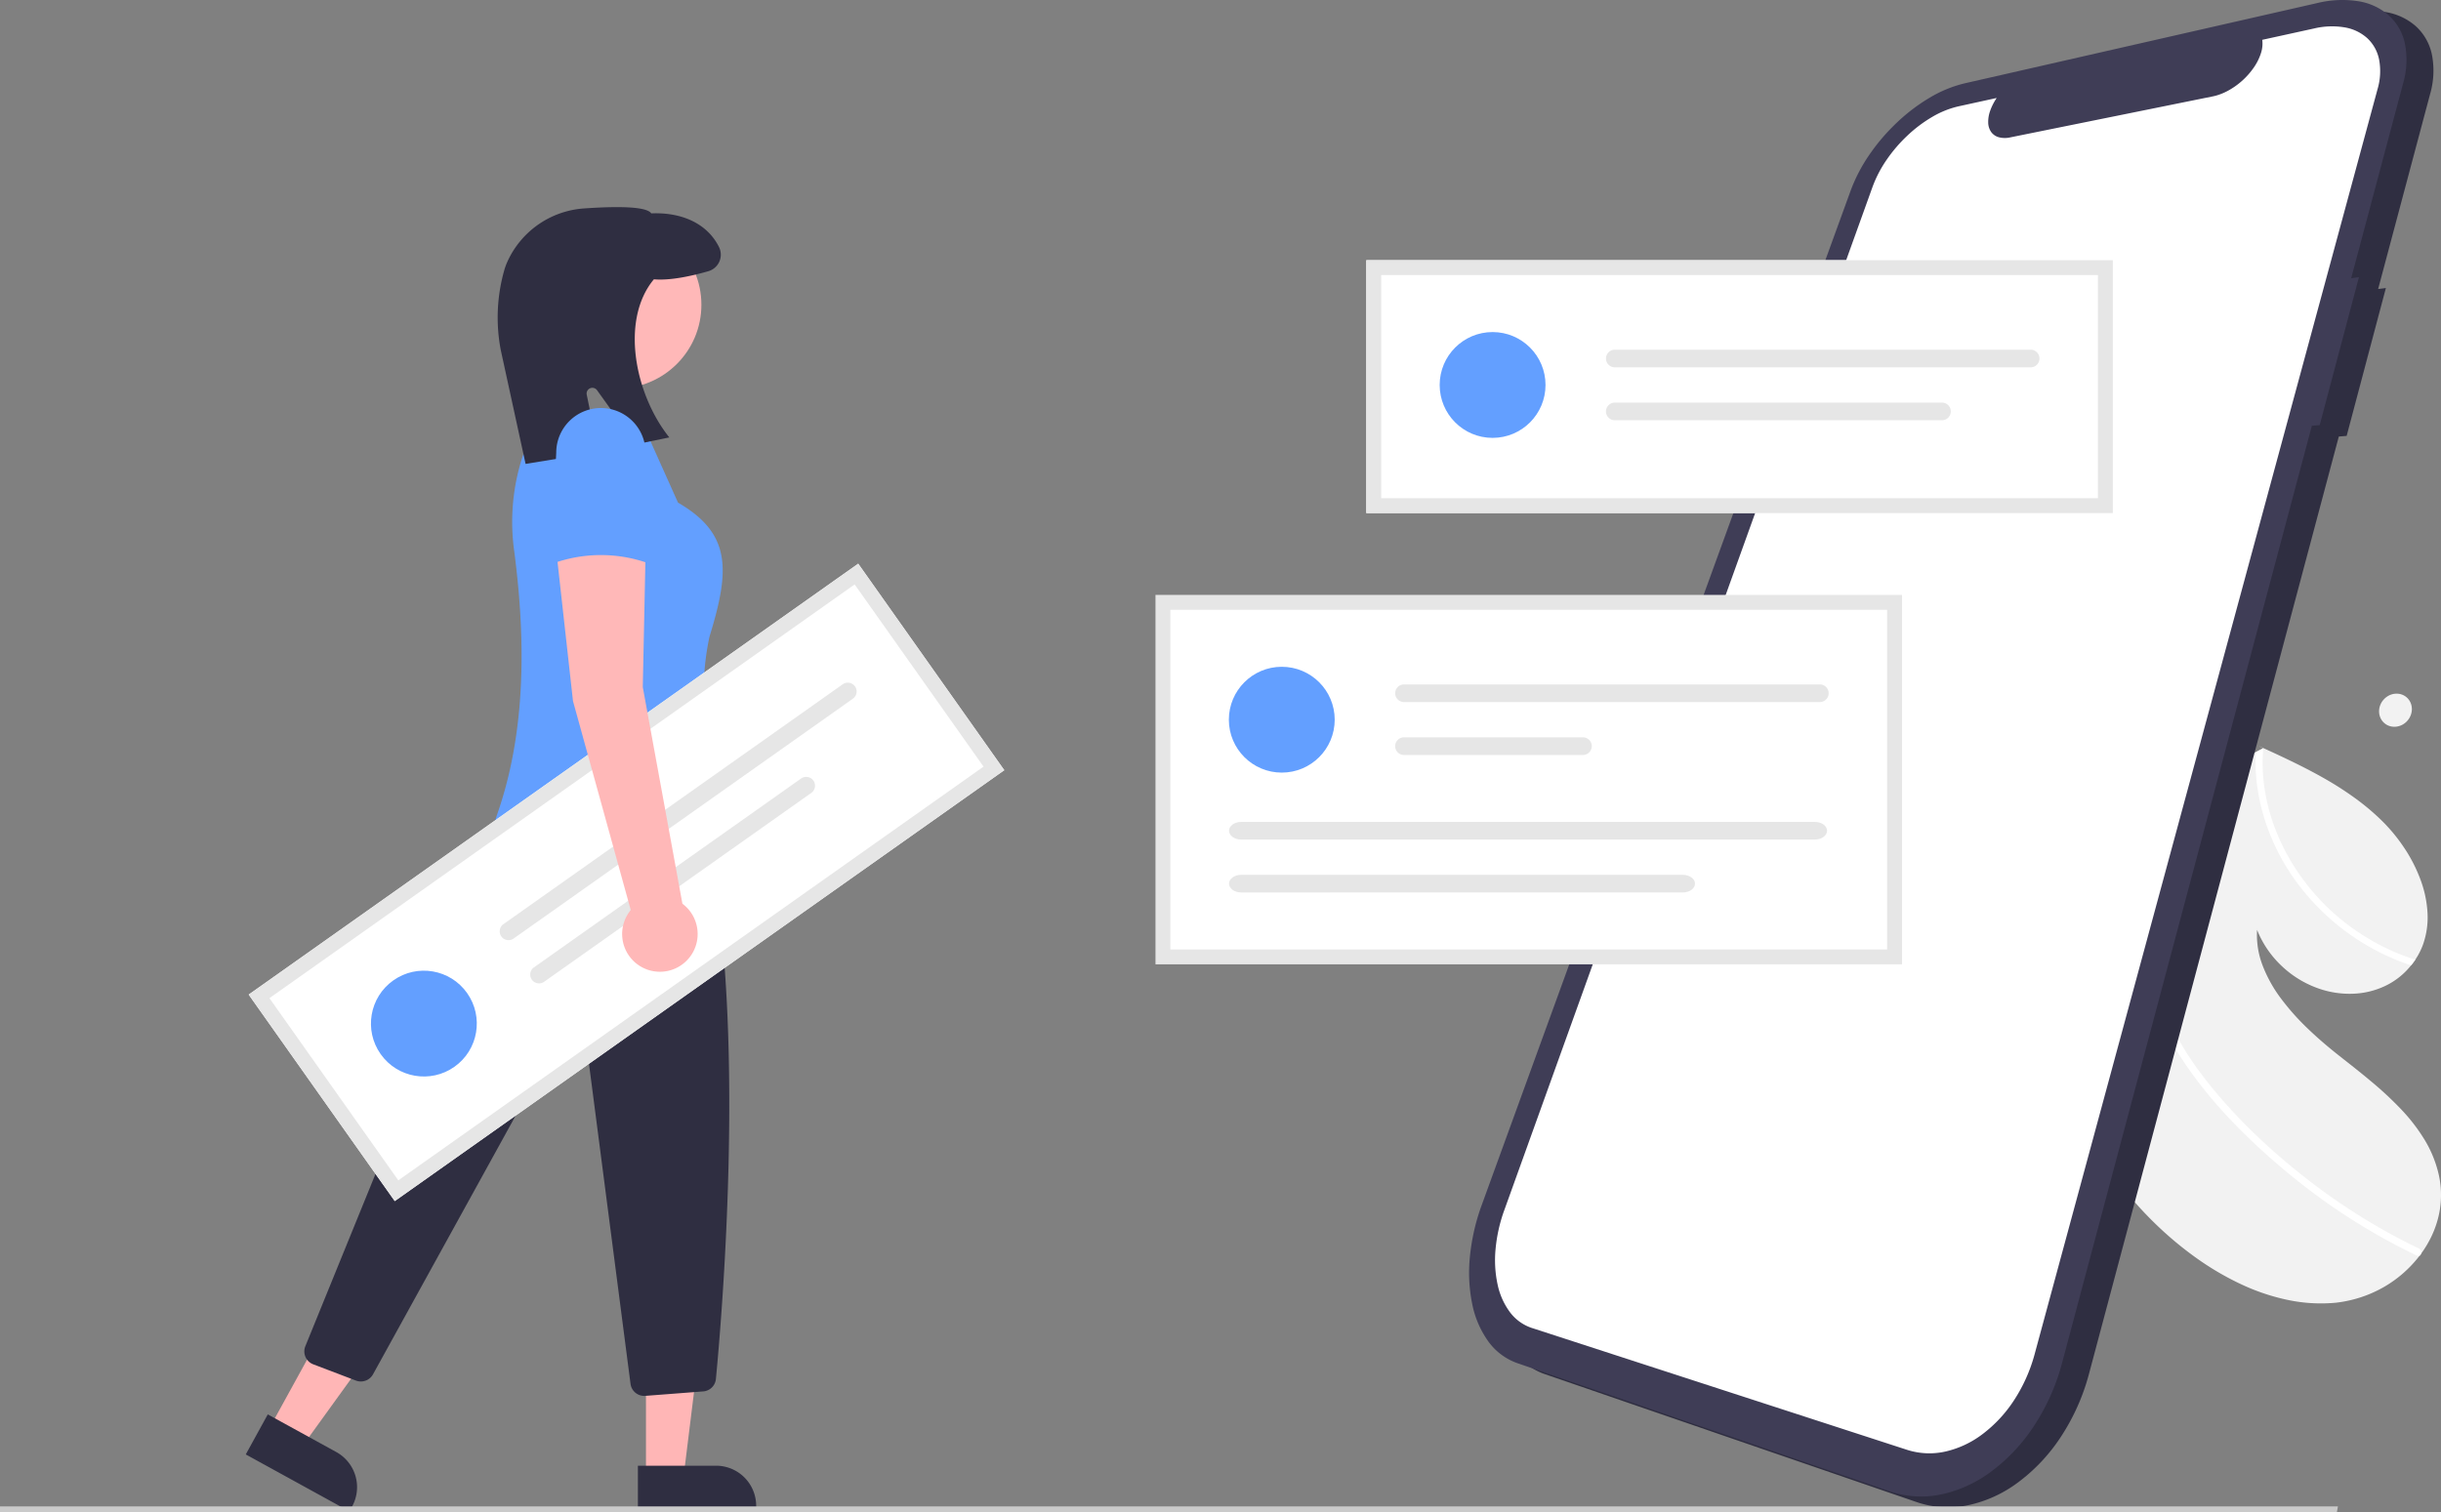 <svg id="b62b4fc6-99c8-4b25-8d56-204b1fc1a030" data-name="Layer 1" xmlns="http://www.w3.org/2000/svg" width="905.719" height="561.282" viewBox="0 0 905.719 561.282"><rect x="0" y="0" width="905.719" height="561.282" fill="#808080" stroke="none"/><path id="bfbd69ed-0a30-4239-a70d-8568b89194ba" data-name="Path 3" d="M934.202,609.479q-.303-.384-.6-.769t-.593-.772q-.295-.387-.587-.776t-.582-.783q-.485-11.282-.014-22.365.461-11.004,1.862-21.744,1.385-10.659,3.669-20.989,2.266-10.251,5.402-20.115.357-1.137.728-2.265t.755-2.242q.382-1.119.778-2.228t.803-2.209q3.02-8.237,6.649-16.07,3.603-7.779,7.784-15.127,4.148-7.297,8.845-14.144,4.663-6.796,9.846-13.117l.545-.661.546-.657.548-.654.55-.65.396-.467.4-.465q.201-.232.404-.461t.412-.455l.328-.18.326-.178.325-.178.324-.177.02-.007.02-.01.02-.01.021-.007.131-.071.129-.072.127-.072.123-.072.564-.303.562-.298.562-.297.558-.3-.425-.213-1.069-.532.007-.004q.138.059.273.124t.272.126q.138.064.272.128t.27.131l.103.044.105.045.106.045a.726.726,0,0,1,.102.05.555.555,0,0,0,.092.039l.092.039.092.039.092.039c3.894,1.785,7.798,3.596,11.652,5.496s7.648,3.88,11.339,6.011a121.141,121.141,0,0,1,10.688,6.91,87.69,87.69,0,0,1,9.714,8.144,63.862,63.862,0,0,1,8.552,10.322,56.729,56.729,0,0,1,6.012,11.738,42.014,42.014,0,0,1,2.62,12.266,30.2,30.2,0,0,1-1.67,11.895q-.273.746-.589,1.471t-.674,1.428q-.358.703-.759,1.381t-.841,1.332q-.184.273-.375.54t-.388.53q-.197.263-.399.523t-.408.517a27.209,27.209,0,0,1-9.481,7.573,30.323,30.323,0,0,1-11.851,2.939,34.77,34.77,0,0,1-12.72-1.846,38.025,38.025,0,0,1-12.023-6.744,38.664,38.664,0,0,1-3.495-3.273,38.209,38.209,0,0,1-3.034-3.647,37.304,37.304,0,0,1-2.534-3.963,36,36,0,0,1-1.991-4.222,31.567,31.567,0,0,0,2.049,13.215,50.56,50.56,0,0,0,6.897,12.362,90.088,90.088,0,0,0,10.046,11.242c3.681,3.53,7.592,6.839,11.455,9.887s7.861,6.165,11.733,9.415a131.589,131.589,0,0,1,11.028,10.226,67.022,67.022,0,0,1,8.899,11.481,43.47,43.47,0,0,1,5.343,13.227,34.426,34.426,0,0,1-.165,15.432,36.947,36.947,0,0,1-2.525,7.152,40.388,40.388,0,0,1-3.914,6.573l-.141.189-.141.188-.144.187-.147.186a44.711,44.711,0,0,1-13.594,11.803,45.592,45.592,0,0,1-8.369,3.655,47.1,47.1,0,0,1-9.14,1.967,59.57,59.57,0,0,1-17.665-1.011,78.584,78.584,0,0,1-17.316-5.794,105.262,105.262,0,0,1-16.323-9.511,130.053,130.053,0,0,1-14.702-12.114q-1.832-1.746-3.599-3.557t-3.465-3.682q-1.701-1.872-3.327-3.801T934.202,609.479Z" transform="translate(-147.14 -169.359)" fill="#f2f2f2"/><path id="a2347809-d406-465d-97ee-6d57ebf46a78" data-name="Path 4" d="M1029.153,522.333a86.052,86.052,0,0,1-10.501-6.444,86.924,86.924,0,0,1-17.714-16.951,83.761,83.761,0,0,1-6.819-10.126,81.813,81.813,0,0,1-4.488-9.255,77.526,77.526,0,0,1-3.195-9.513,72.924,72.924,0,0,1-1.87-9.621,68.32,68.32,0,0,1-.524-9.585q.007-.271.013-.538t.013-.538q.007-.271.021-.535l.026-.532q-.23.181-.459.366l-.457.371-.455.374-.453.375-.291.241-.292.243-.29.245-.287.245.396-.466.407-.481q.201-.232.404-.461t.412-.455l.328-.18.326-.178.318-.177.324-.177.02-.007.02-.01.02-.01.021-.007.131-.071.13-.072.127-.072.123-.072.564-.303.562-.298.562-.297.562-.298-.44-.218-1.069-.533.007-.004q.138.059.273.124t.272.126q.138.064.272.128t.27.131l.103.044.105.045.106.045a.708.708,0,0,1,.102.05l-.01.17-.012.159-.009.158-.009.16a64.981,64.981,0,0,0,.837,16.145,72.713,72.713,0,0,0,4.779,15.951,79.622,79.622,0,0,0,8.47,15.012,83.981,83.981,0,0,0,11.859,13.308,85.448,85.448,0,0,0,14.46,10.435,83.216,83.216,0,0,0,7.878,3.975,80.639,80.639,0,0,0,8.188,3.076q-.184.273-.375.54t-.388.53q-.197.263-.399.523t-.408.517q-1.61-.533-3.203-1.135t-3.17-1.268q-1.577-.667-3.132-1.4T1029.153,522.333Z" transform="translate(-147.14 -169.359)" fill="#fff"/><path id="fd435d97-ab67-4bbc-9247-61e184ba81ed" data-name="Path 5" d="M956.903,562.658q-1.792-2.677-3.384-5.452t-2.974-5.629q-1.383-2.854-2.555-5.78t-2.122-5.903q-.486-1.579-.896-3.169t-.743-3.185q-.333-1.595-.591-3.197t-.436-3.202q-.09-.745-.162-1.494t-.128-1.495q-.056-.748-.094-1.494t-.062-1.49q.357-1.137.728-2.265t.752-2.247q.382-1.119.778-2.228t.805-2.209q-.089.922-.153,1.849t-.101,1.859q-.037.932-.048,1.869t.004,1.877q-.002.513.009,1.025t.027,1.025q.018.512.045,1.025t.061,1.025a65.149,65.149,0,0,0,1.798,11.366,76.157,76.157,0,0,0,3.688,11.054,91.501,91.501,0,0,0,5.312,10.628,110,110,0,0,0,6.659,10.093q3.88,5.246,8.202,10.216t8.972,9.668q4.654,4.693,9.582,9.096t10.019,8.502q5.214,4.208,10.639,8.097t11.027,7.436q5.6,3.546,11.368,6.747t11.667,6.035a1.655,1.655,0,0,1,.481.356,1.719,1.719,0,0,1,.321.49,1.663,1.663,0,0,1,.136.563,1.519,1.519,0,0,1-.076.577,1.233,1.233,0,0,1-.084.233,1.179,1.179,0,0,1-.126.205,1.148,1.148,0,0,1-.163.174,1.13,1.13,0,0,1-.196.134.959.959,0,0,1-.231.072,1,1,0,0,1-.243.013,1.052,1.052,0,0,1-.244-.045,1.12,1.12,0,0,1-.235-.101q-.729-.35-1.457-.702t-1.453-.709q-.726-.357-1.449-.72t-1.446-.737q-6.012-3.089-11.864-6.547t-11.528-7.278q-5.674-3.818-11.143-7.98t-10.707-8.654c-3.373-2.883-6.703-5.864-9.953-8.946s-6.419-6.263-9.47-9.546-5.98-6.665-8.755-10.149S959.322,566.344,956.903,562.658Z" transform="translate(-147.14 -169.359)" fill="#fff"/><path id="e3ba7b84-95ab-4be0-b084-77760c6da15d" data-name="Path 1" d="M1032.409,276.243l-2.871.373,19.25-72.249a31.188,31.188,0,0,0,.673-14.853,19.606,19.606,0,0,0-5.987-10.465,22.412,22.412,0,0,0-11.275-5.233,38.793,38.793,0,0,0-15.276.684h0l-130.828,29.794a46.2,46.2,0,0,0-12.961,5.332,67.968,67.968,0,0,0-12.134,9.2,74.168,74.168,0,0,0-10.159,11.847,60.39,60.39,0,0,0-7.016,13.408h0l-136.885,376.499a77.742,77.742,0,0,0-4.4,19.21,58.292,58.292,0,0,0,.839,17.455,35.862,35.862,0,0,0,5.908,13.871,22.537,22.537,0,0,0,10.842,8.178h0l138.228,47.586a35.989,35.989,0,0,0,19.077,1.136,47.784,47.784,0,0,0,18.695-8.609,66.208,66.208,0,0,0,15.782-16.913,79.754,79.754,0,0,0,10.361-23.31h0l92.672-347.808,2.908-.233Z" transform="translate(-147.14 -169.359)" fill="#2f2e41"/><path id="b5993d63-c6a8-428b-8f96-914fd0c3ef98" data-name="Path 1" d="M1022.409,272.243l-2.871.373,19.25-72.249a31.188,31.188,0,0,0,.673-14.853,19.606,19.606,0,0,0-5.987-10.465,22.412,22.412,0,0,0-11.275-5.233,38.793,38.793,0,0,0-15.276.684h0l-130.828,29.794a46.2,46.2,0,0,0-12.961,5.332,67.968,67.968,0,0,0-12.134,9.2,74.168,74.168,0,0,0-10.159,11.847,60.39,60.39,0,0,0-7.016,13.408h0l-136.885,376.499a77.742,77.742,0,0,0-4.4,19.21,58.292,58.292,0,0,0,.839,17.455,35.862,35.862,0,0,0,5.908,13.871,22.537,22.537,0,0,0,10.842,8.178h0l138.228,47.586a35.989,35.989,0,0,0,19.077,1.136,47.784,47.784,0,0,0,18.695-8.609,66.208,66.208,0,0,0,15.782-16.913,79.754,79.754,0,0,0,10.361-23.31h0l92.672-347.808,2.908-.233Z" transform="translate(-147.14 -169.359)" fill="#3f3d56"/><path id="f76bb9a3-d246-4a39-a954-55c4fdcd575d" data-name="Path 2" d="M1005.766,179.927l-19.231,4.213a11.217,11.217,0,0,1-.485,4.945,20,20,0,0,1-2.579,5.234,27.793,27.793,0,0,1-9.734,8.759q-.7.372-1.395.687t-1.39.572q-.692.257-1.375.454t-1.35.332l-75.19,15.225a8.922,8.922,0,0,1-4.235-.048,5.2,5.2,0,0,1-2.8-1.886,6.206,6.206,0,0,1-1.142-3.38,11.919,11.919,0,0,1,.721-4.549q.2-.589.456-1.186t.558-1.194q.3-.6.655-1.194t.749-1.187l-14.237,3.119a34.194,34.194,0,0,0-9.736,3.94,50.634,50.634,0,0,0-9.156,6.9,55.392,55.392,0,0,0-7.67,8.932,44.984,44.984,0,0,0-5.265,10.107l-136.628,379.771a57.818,57.818,0,0,0-3.246,14.478,43.026,43.026,0,0,0,.737,13.06,26.348,26.348,0,0,0,4.537,10.266,16.72,16.72,0,0,0,8.167,5.935h0l139.245,45.238a27.1,27.1,0,0,0,14.206.637,35.981,35.981,0,0,0,13.81-6.479,49.533,49.533,0,0,0,11.632-12.5,59.489,59.489,0,0,0,7.687-17.178h0l127.226-469.482a23.523,23.523,0,0,0,.577-11.046,14.745,14.745,0,0,0-4.357-7.867,16.61,16.61,0,0,0-8.343-4.021A28.647,28.647,0,0,0,1005.766,179.927Z" transform="translate(-147.14 -169.359)" fill="#fff"/><path d="M931.091,359.791H654.096V265.926H931.091Z" transform="translate(-147.14 -169.359)" fill="#fff"/><rect x="431.495" y="223.561" width="271.474" height="131.596" fill="#fff"/><circle cx="475.597" cy="267.117" r="19.637" fill="#639fff"/><path d="M668.089,423.385a3.273,3.273,0,0,0,0,6.546H822.378a3.273,3.273,0,0,0,0-6.546Z" transform="translate(-147.14 -169.359)" fill="#e6e6e6"/><path d="M668.089,443.022a3.273,3.273,0,1,0-.014,6.546H734.48a3.273,3.273,0,1,0,0-6.546Z" transform="translate(-147.14 -169.359)" fill="#e6e6e6"/><path d="M607.676,474.415c-2.49,0-4.515,1.468-4.515,3.273s2.026,3.273,4.515,3.273H820.547c2.49,0,4.515-1.468,4.515-3.273s-2.026-3.273-4.515-3.273Z" transform="translate(-147.14 -169.359)" fill="#e6e6e6"/><path d="M607.676,494.052c-2.49,0-4.515,1.468-4.515,3.273s2.026,3.273,4.515,3.273H771.547c2.49,0,4.515-1.468,4.515-3.273s-2.026-3.273-4.515-3.273Z" transform="translate(-147.14 -169.359)" fill="#e6e6e6"/><path d="M852.87,527.277H575.874V390.16H852.87Zm-271.474-5.522H847.349V395.681H581.396Z" transform="translate(-147.14 -169.359)" fill="#e6e6e6"/><circle cx="553.819" cy="142.883" r="19.637" fill="#639fff"/><path d="M746.31,299.151a3.273,3.273,0,0,0,0,6.546H900.599a3.273,3.273,0,0,0,0-6.546Z" transform="translate(-147.14 -169.359)" fill="#e6e6e6"/><path d="M746.31,318.788a3.273,3.273,0,1,0-.014,6.546H867.701a3.273,3.273,0,1,0,0-6.546Z" transform="translate(-147.14 -169.359)" fill="#e6e6e6"/><path d="M931.091,359.791H654.096V265.926H931.091Zm-271.474-5.522H925.57V271.447H659.617Z" transform="translate(-147.14 -169.359)" fill="#e6e6e6"/><polygon points="239.685 547.988 253.648 547.988 260.291 494.129 239.682 494.13 239.685 547.988" fill="#ffb6b6"/><path d="M383.833,713.357h43.884a0,0,0,0,1,0,0v16.955a0,0,0,0,1,0,0H398.72a14.887,14.887,0,0,1-14.887-14.887v-2.068A0,0,0,0,1,383.833,713.357Z" transform="translate(664.444 1274.292) rotate(179.997)" fill="#2f2e41"/><polygon points="100.06 529.892 112.296 536.619 144.066 492.624 126.007 482.696 100.06 529.892" fill="#ffb6b6"/><path d="M239.702,703.836h43.884a0,0,0,0,1,0,0v16.955a0,0,0,0,1,0,0H254.589a14.887,14.887,0,0,1-14.887-14.887V703.836A0,0,0,0,1,239.702,703.836Z" transform="translate(0.612 1293.205) rotate(-151.199)" fill="#2f2e41"/><path d="M386.173,687.453a5.125,5.125,0,0,1-5.078-4.466L363.633,548.423a2.847,2.847,0,0,0-5.317-1.009L285.538,679.453a5.153,5.153,0,0,1-6.313,2.317l-15.863-6.044a5.125,5.125,0,0,1-2.922-6.721l50.415-123.846a3.948,3.948,0,0,0,.257-.981c6.828-52.851,24.202-79.727,29.364-86.706a3.969,3.969,0,0,0,.565-3.614l-.71-2.129a5.123,5.123,0,0,1,.986-4.985c18.6-21.186,51.02-9.625,51.346-9.506l.162.06.102.139c36.352,49.854,22.912,211.781,19.848,243.735a5.111,5.111,0,0,1-4.708,4.613l-21.496,1.655C386.437,687.449,386.305,687.453,386.173,687.453Z" transform="translate(-147.14 -169.359)" fill="#2f2e41"/><circle cx="229.176" cy="113.113" r="31.075" fill="#ffb8b8"/><path d="M328.274,480.208l91.44,8.322c-7.972-27.72-15.276-55.343-9.322-82.866,7.56-24.572,8.263-38.184-11.681-49.756l-13.466-30.039-24.371-.886L348.991,321.726a78.256,78.256,0,0,0-11.108,51.75C343.049,412.655,341.654,449.01,328.274,480.208Z" transform="translate(-147.14 -169.359)" fill="#639fff"/><path d="M342.154,341.541l-9.198-42.215a64.257,64.257,0,0,1,1.405-30.069,24.652,24.652,0,0,1,1.117-2.936A33.758,33.758,0,0,1,364.064,246.707c20.903-1.444,23.972.76,24.728,1.847,11.812-.477,20.971,4.086,25.15,12.531a6.381,6.381,0,0,1-3.984,8.936c-5.838,1.683-14.043,3.553-20.196,3.003-12.335,14.795-7.292,41.902,5.222,58.053l.492.635-12.399,2.541-14.408-20.065a2.134,2.134,0,0,0-3.824,1.675l4.375,21.251Z" transform="translate(-147.14 -169.359)" fill="#2f2e41"/><polygon points="867.081 561.282 0 561.282 0 559.101 867.476 559.101 867.081 561.282" fill="#cacaca"/><path d="M519.772,455.212,293.611,615.144l-54.196-76.639L465.576,378.573Z" transform="translate(-147.14 -169.359)" fill="#fff"/><circle cx="304.42" cy="549.263" r="19.637" transform="translate(-408.405 107.209) rotate(-35.266)" fill="#639fff"/><path d="M333.89,512.389a3.273,3.273,0,0,0,3.779,5.344l125.973-89.083a3.273,3.273,0,0,0-3.779-5.344Z" transform="translate(-147.14 -169.359)" fill="#e6e6e6"/><path d="M345.228,528.422a3.273,3.273,0,0,0,3.768,5.352l.011-.008L448.12,463.678a3.273,3.273,0,1,0-3.779-5.344Z" transform="translate(-147.14 -169.359)" fill="#e6e6e6"/><path d="M519.772,455.212,293.611,615.144l-54.196-76.639L465.576,378.573ZM294.931,607.447,512.076,453.892l-47.82-67.623L247.112,539.825Z" transform="translate(-147.14 -169.359)" fill="#e6e6e6"/><path id="ecbdc040-0b9a-4be9-8952-5ef77de340c4" data-name="Ellipse 1" d="M1036.187,426.818a5.786,5.786,0,0,1,2.348.4,5.541,5.541,0,0,1,1.887,1.255,5.609,5.609,0,0,1,1.234,1.915,5.958,5.958,0,0,1,.39,2.382,6.439,6.439,0,0,1-.571,2.412,6.756,6.756,0,0,1-1.384,2,6.678,6.678,0,0,1-1.99,1.372,6.254,6.254,0,0,1-2.389.546,5.779,5.779,0,0,1-2.346-.421,5.539,5.539,0,0,1-1.875-1.265,5.613,5.613,0,0,1-1.22-1.916,5.962,5.962,0,0,1-.38-2.371,6.441,6.441,0,0,1,.569-2.4,6.756,6.756,0,0,1,1.372-1.982,6.681,6.681,0,0,1,1.976-1.373A6.261,6.261,0,0,1,1036.187,426.818Z" transform="translate(-147.14 -169.359)" fill="#f2f2f2"/><path d="M400.346,504.779l-14.707-80.398,1.036-49.72-33.147-1.036,6.215,55.935,21.432,77.563a14.007,14.007,0,1,0,19.171-2.345Z" transform="translate(-147.14 -169.359)" fill="#ffb8b8"/><path d="M351.457,378.804a52.381,52.381,0,0,1,37.29,0L386.675,337.371a16.573,16.573,0,0,0-16.573-16.573h0a16.573,16.573,0,0,0-16.573,16.573Z" transform="translate(-147.14 -169.359)" fill="#639fff"/></svg>